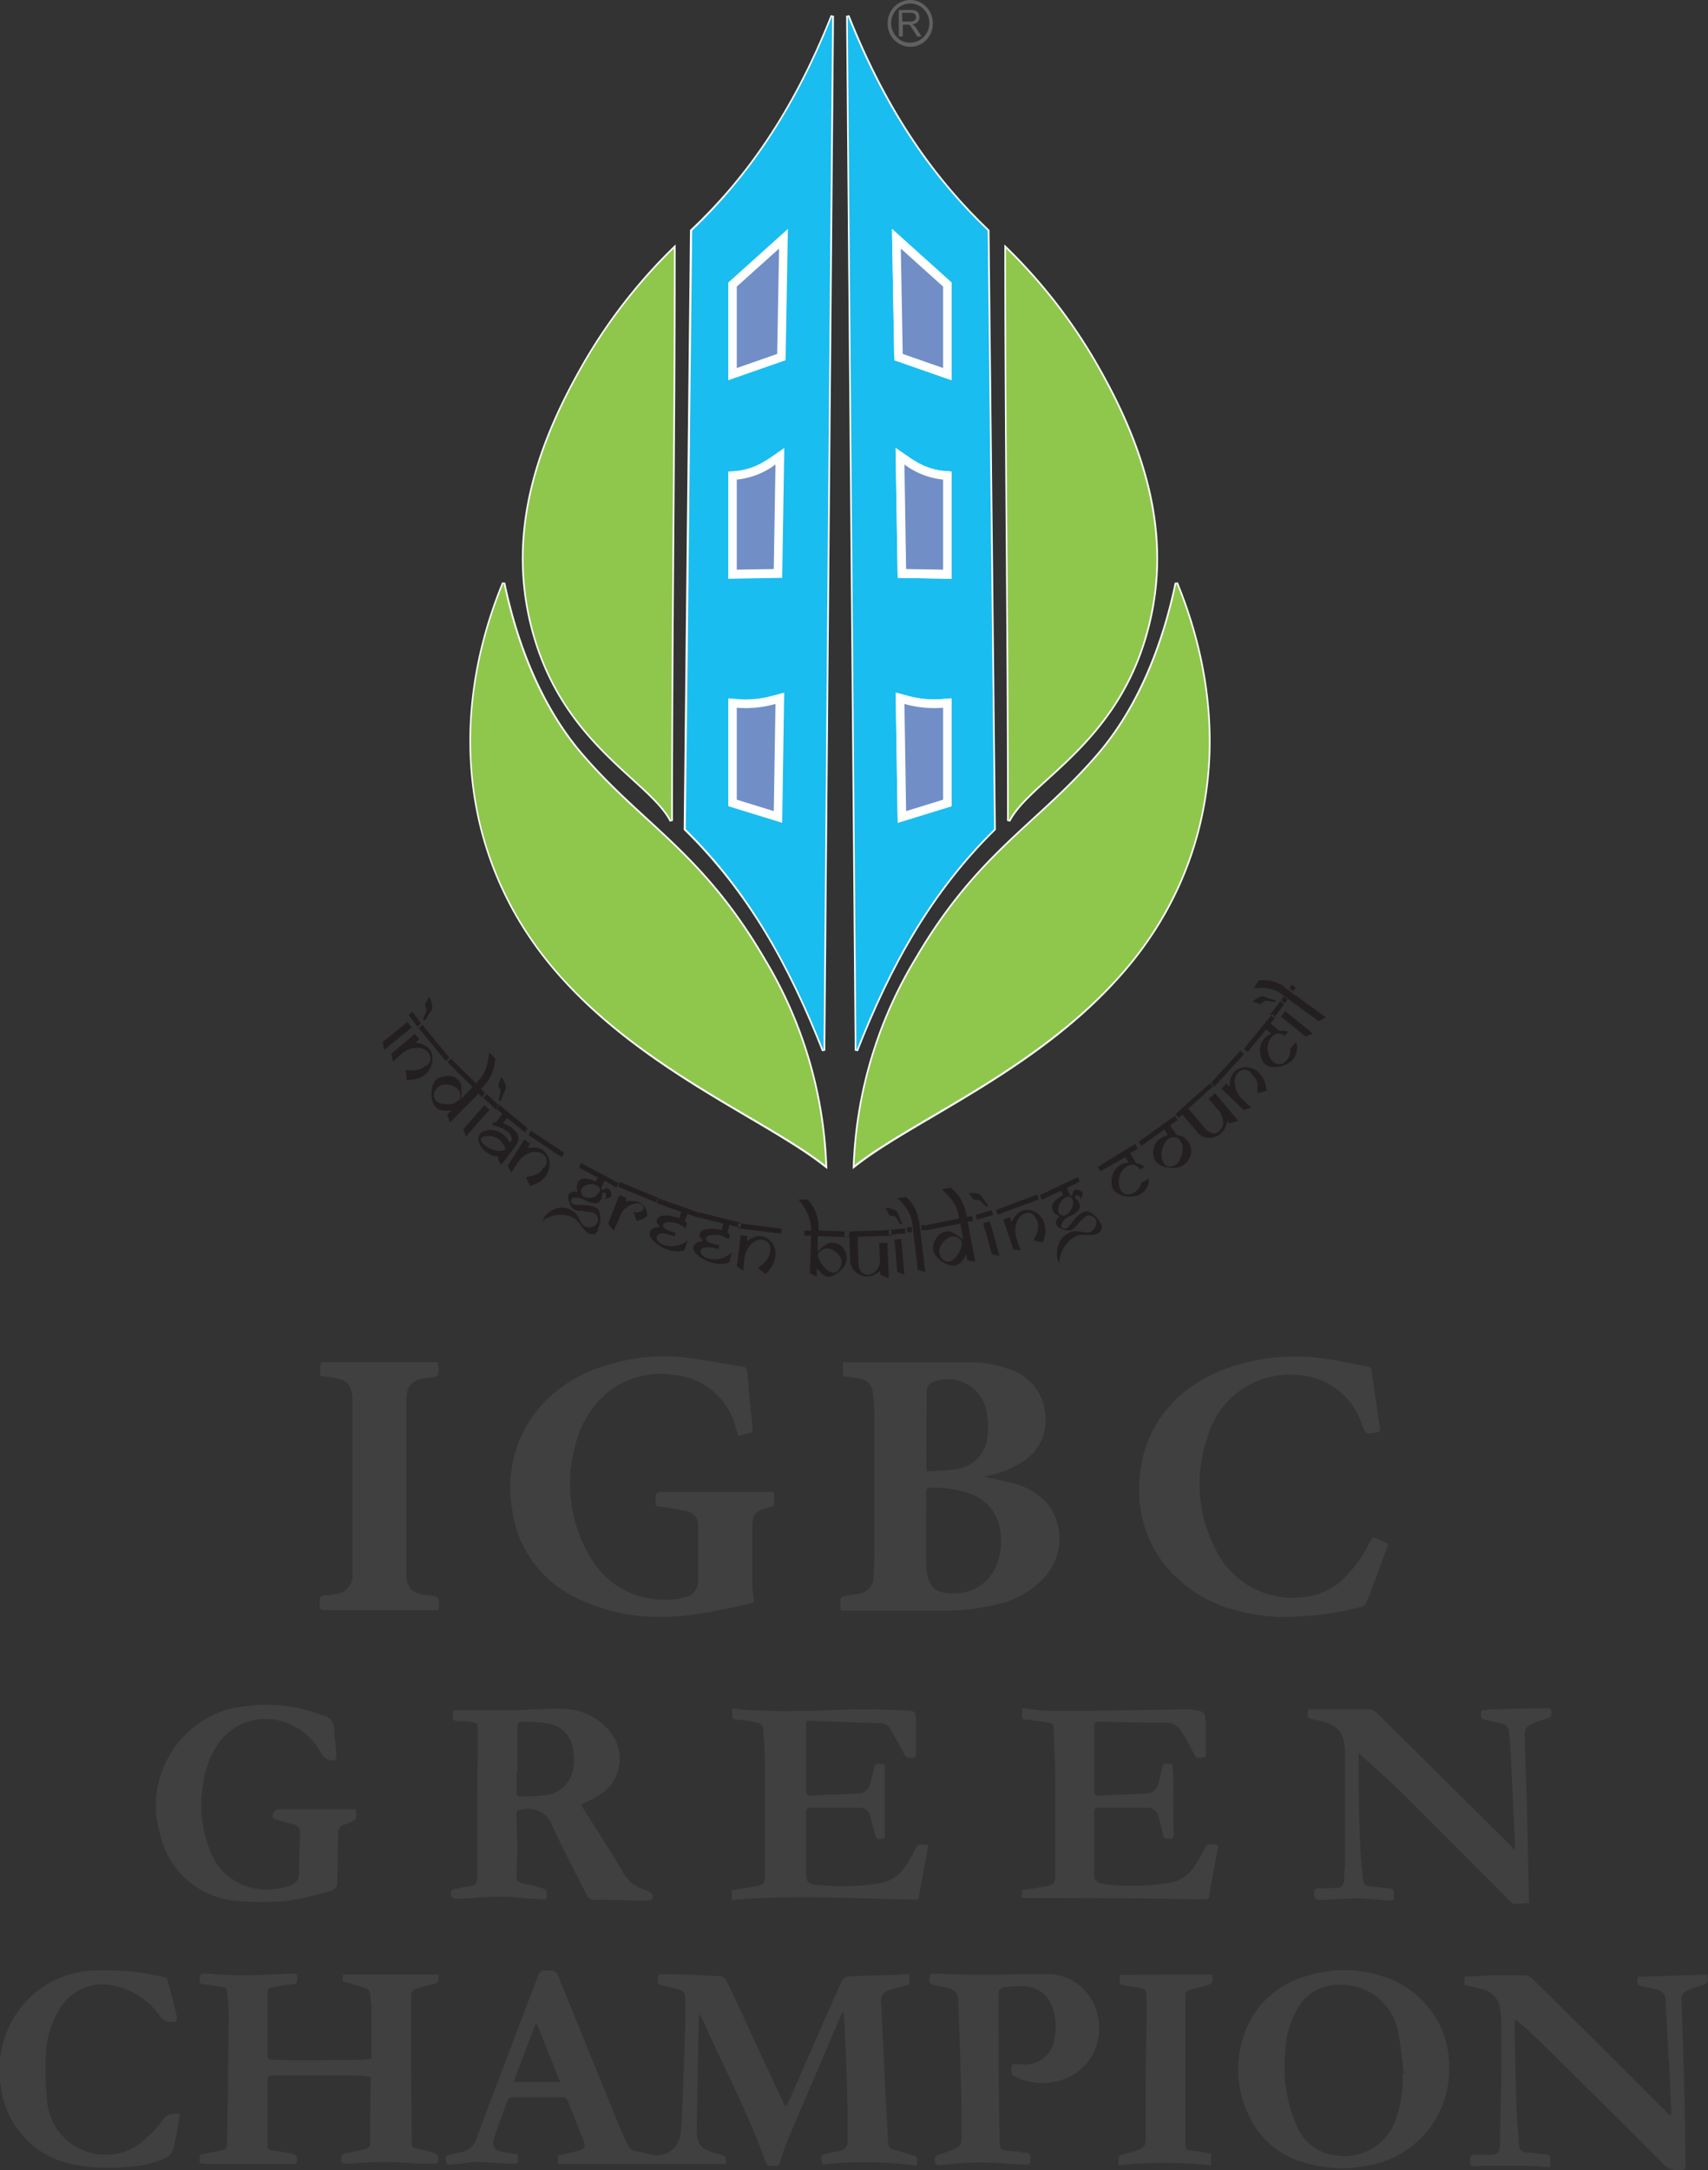<svg xmlns="http://www.w3.org/2000/svg" viewBox="0 0 170.76 216.89"><rect x="0" y="0" width="170.76" height="216.89" fill="#333333" stroke="none"/><defs><style>.cls-1{fill:#404041;}.cls-2{fill:none;stroke:#fff;stroke-miterlimit:2.61;stroke-width:0.33px;}.cls-3{fill:#1abdef;}.cls-3,.cls-4,.cls-5,.cls-6,.cls-7,.cls-9{fill-rule:evenodd;}.cls-4{fill:#fff;}.cls-5{fill:#8fc74c;}.cls-6{fill:#718ec7;}.cls-7{fill:#231f20;}.cls-8,.cls-9{fill:#616162;}</style></defs><g id="Layer_2" data-name="Layer 2"><g id="Layer_1-2" data-name="Layer 1"><path class="cls-1" d="M84.31,136.15h.54c4,0,7.94,0,11.92,0a11.65,11.65,0,0,1,4.21.71,5.09,5.09,0,0,1,3.53,4.65,4.8,4.8,0,0,1-2.18,4.51,9.47,9.47,0,0,1-3.34,1.4l-.61.17c1,.22,1.87.36,2.72.6a7,7,0,0,1,3.6,2.05,5.72,5.72,0,0,1-.11,7.2,9,9,0,0,1-5,2.91,20.41,20.41,0,0,1-5,.61H84.05a9,9,0,0,1,0-1.17c0-.11.21-.25.35-.28.46-.1.92-.13,1.38-.22a1.71,1.71,0,0,0,1.55-1.74c.05-.77.09-1.54.09-2.3,0-4.66,0-9.32,0-14a18,18,0,0,0-.18-2.19,1.44,1.44,0,0,0-1.2-1.25,6.58,6.58,0,0,0-1.33-.21c-.33,0-.44-.16-.43-.46s0-.63,0-1m8.31,16.67h0v3.61c.17,2,.69,2.92,2.94,2.8h.1a4.34,4.34,0,0,0,3.88-2.55,6,6,0,0,0,.54-3.07,4.56,4.56,0,0,0-2.91-4.28,10.83,10.83,0,0,0-4.22-.63c-.31,0-.34.19-.33.43Zm0-5.77c.95-.06,1.85-.06,2.73-.19a3.6,3.6,0,0,0,3.37-3,8.18,8.18,0,0,0,0-2.42A3.94,3.94,0,0,0,93.64,138c-.76.2-1,.45-1,1.23C92.61,141.79,92.62,144.34,92.62,147.05Z"/><path class="cls-1" d="M65.56,150.51a.85.85,0,0,1,0-.15c-.1-1.27-.09-1.27,1.17-1.27h10c.67,0,.68,0,.67.65,0,.91.09.74-.71.95-1.15.29-1.48.7-1.48,1.91,0,2,0,3.91,0,5.86a8,8,0,0,0,.16,1.29c.06.29,0,.44-.3.5-3.26.7-6.5,1.49-9.87,1.32a18.19,18.19,0,0,1-7.6-1.89,11.37,11.37,0,0,1-6.41-8.93,12.36,12.36,0,0,1,2.37-9.63,13.56,13.56,0,0,1,6.74-4.55,18.74,18.74,0,0,1,8.14-.91c1.94.24,3.87.61,5.8.93.33,0,.45.2.48.56q.22,2.79.52,5.57c0,.35,0,.49-.37.53s-.68.15-1.08.23l-.25-.87a7,7,0,0,0-6.07-5.2c-5.31-.76-8.9,2.81-9.93,6.94a14.25,14.25,0,0,0,1.61,11.49,8.34,8.34,0,0,0,6.6,4,7.39,7.39,0,0,0,2.77-.22A1.65,1.65,0,0,0,69.8,158c0-1.87,0-3.74,0-5.61a1.39,1.39,0,0,0-1.19-1.37c-.94-.21-1.89-.34-2.84-.5l-.21,0"/><path class="cls-1" d="M138.81,154.31c-.75,2-1.46,4-2.22,5.89a.74.74,0,0,1-.5.39,31.4,31.4,0,0,1-8.36,1c-3.7-.22-7.14-1.19-9.93-3.77a11.73,11.73,0,0,1-3.89-8.45c-.27-6.84,4.1-11.22,9.5-12.87a20.27,20.27,0,0,1,9-.72c1.41.2,2.81.52,4.22.77a.52.52,0,0,1,.51.53c.25,1.88.54,3.76.82,5.63.05.28,0,.4-.31.45-1.11.19-1.11.2-1.5-.86a7.16,7.16,0,0,0-6.45-4.88,8.52,8.52,0,0,0-9,6.3,14,14,0,0,0,.78,11,8.53,8.53,0,0,0,8.62,4.92,6.81,6.81,0,0,0,4.37-2A13.16,13.16,0,0,0,137,154c.18-.32.33-.41.66-.23s.66.3,1.12.51"/><path class="cls-1" d="M43.78,136.18c.15,1.4.15,1.4-1.15,1.53s-2,.74-2,2.16q0,8.7,0,17.38c0,1.43.54,2,2,2.16l.2,0c1.15.21,1.15.21,1,1.51-.15,0-.31,0-.47,0H32.49c-.41,0-.59-.12-.53-.54a2.67,2.67,0,0,0,0-.4c0-.38.12-.54.51-.55a5.56,5.56,0,0,0,1-.11,1.87,1.87,0,0,0,1.78-2c0-.28,0-.57,0-.85q0-8.24,0-16.48a4.8,4.8,0,0,0-.13-1c-.23-.94-1-1.17-1.81-1.31l-.6-.09c-.23,0-.64-.06-.67-.16a4.33,4.33,0,0,1,0-1.14c0-.06.13-.14.21-.16a1.35,1.35,0,0,1,.35,0H43.26l.52,0"/><path class="cls-1" d="M135.83,175.19c0,.25,0,.41,0,.57,0,2.49,0,5,.12,7.46,0,1.47.17,2.93.28,4.39.06.71.22.85.92.93s1.19.12,1.79.17.35.6.4.93-.29.3-.5.29c-1-.06-1.93-.19-2.89-.2-1.27,0-2.54.07-3.8.15-.63,0-.78-.07-.77-.7,0-.32.12-.45.44-.45l1.84-.06c.49,0,.68-.31.72-.74,0-.58.09-1.16.09-1.75,0-3.64,0-7.28,0-10.92a6.21,6.21,0,0,0-.13-1.29c-.25-1.27-1.24-1.72-2.36-2l-.54-.1c-.75-.14-.77-.17-.62-1.06h1.43c1.52,0,3,0,4.55,0a1.4,1.4,0,0,1,.86.39q5.34,5.27,10.64,10.54l2.7,2.68c.12.12.24.23.46.42,0-.27,0-.44,0-.61-.14-2.88-.26-5.77-.41-8.65,0-.81-.13-1.63-.18-2.44a.87.87,0,0,0-.68-.88c-.48-.12-1-.22-1.45-.33-.72-.17-.73-.19-.64-1,.35,0,.71-.09,1.07-.1l5.41-.12c.23,0,.48-.06.51.3s.06.58-.34.71a12.31,12.31,0,0,0-1.89.73,1,1,0,0,0-.43.76c.06,2.77.18,5.54.25,8.3s.12,5.74.18,8.66a11.15,11.15,0,0,1-1.48.1c-.16,0-.33-.2-.47-.33-3.58-3.58-7.13-7.18-10.73-10.74-1.29-1.28-2.67-2.47-4-3.7a3.68,3.68,0,0,0-.39-.3"/><path class="cls-1" d="M121.82,184.4c-.22,1.17-.44,2.31-.65,3.45-.09.53-.2,1.05-.26,1.58,0,.27-.12.38-.4.38q-2.17,0-4.35-.06l-9.77-.07c-1.39,0-2.79,0-4.23,0v-.79c.73-.11,1.47-.21,2.2-.34,1.09-.19,1.16-.3,1.16-1.4,0-2.85,0-5.71,0-8.56,0-2-.13-3.91-.18-5.86a.51.51,0,0,0-.45-.56c-.73-.11-1.45-.25-2.18-.3-.44,0-.61-.14-.51-.58a5,5,0,0,0,0-.58c.88.1,1.7.25,2.52.27,1.27,0,2.54,0,3.81,0,3.37-.05,6.74-.11,10.11-.14a5.47,5.47,0,0,1,1.39.18.68.68,0,0,1,.44.42,8.64,8.64,0,0,1,.08,1.44c0,.75,0,1.5,0,2.25,0,.23.07.51-.29.52s-.66.13-.86-.29c-.29-.64-.63-1.25-1-1.87-.07-.13-.17-.25-.24-.38a1.71,1.71,0,0,0-1.67-.94c-2.19,0-4.37-.06-6.56-.11-.41,0-.54.13-.54.55q0,3.12,0,6.26c0,.42.11.6.56.58,1.55-.08,3.1-.14,4.65-.2a1.29,1.29,0,0,0,1.24-1.1c.17-.61.3-1.23.45-1.88h.91c0,.32.09.66.09,1,0,2,0,4,.05,6,0,.23,0,.5-.32.49s-.63.12-.73-.37-.29-1.23-.45-1.84a1.12,1.12,0,0,0-1.08-.89c-1.65,0-3.31,0-4.95,0-.35,0-.42.17-.42.47,0,2,0,4.08,0,6.12,0,.64.22.89.86,1a4.45,4.45,0,0,0,.89.13,22.88,22.88,0,0,0,6.07-.27,3.66,3.66,0,0,0,2.16-1.53,12.77,12.77,0,0,0,.87-1.46c.43-.87.41-.88,1.48-.74"/><path class="cls-1" d="M73.15,189.9v-1c.72-.11,1.43-.21,2.12-.34,1.17-.21,1.21-.24,1.21-1.4,0-3.56,0-7.11,0-10.67,0-1.27-.09-2.53-.18-3.79a.69.69,0,0,0-.42-.5,15.28,15.28,0,0,0-2-.32c-.68-.06-.68,0-.67-.71,0-.13,0-.26,0-.43.68.06,1.34.16,2,.18,1.37.05,2.74.09,4.1.07,2.22,0,4.44-.13,6.66-.16,1.53,0,3.07.05,4.6.1.87,0,1,.17,1,1.05v3.16c0,.22.06.5-.29.52s-.65.09-.86-.32c-.42-.84-.9-1.66-1.37-2.49a1.15,1.15,0,0,0-1-.63l-7.4-.25a3.77,3.77,0,0,0-.07.47c0,2.12,0,4.24,0,6.36,0,.49.12.69.64.65,1.53-.09,3.07-.13,4.6-.21a1.25,1.25,0,0,0,1.18-1c.11-.4.21-.8.3-1.21.18-.84.21-.86,1.16-.67v7.33c-.77.23-.88.15-1.06-.66-.12-.5-.26-1-.39-1.49a1.1,1.1,0,0,0-1.09-.88c-1.62,0-3.24,0-4.86,0-.35,0-.48.15-.48.51,0,2,0,4,0,6,0,.83.21,1.11,1,1.19A23.44,23.44,0,0,0,88,188.2a3.79,3.79,0,0,0,2.51-1.67,11.27,11.27,0,0,0,.84-1.42c.41-.84.4-.85,1.46-.71-.33,1.78-.65,3.55-1,5.44-6.17-.05-12.37-.54-18.63.06"/><path class="cls-1" d="M35.56,180.84c.12,1,.09,1-.6,1.3a5.42,5.42,0,0,1-.56.22.8.8,0,0,0-.59.87c0,1.6-.08,3.2-.08,4.81a.86.86,0,0,1-.65.93,33.22,33.22,0,0,1-4.37,1A28.84,28.84,0,0,1,24,190a8.53,8.53,0,0,1-7.94-6.5,10,10,0,0,1,3.1-10.71,9.54,9.54,0,0,1,5.46-2.28,15.25,15.25,0,0,1,7.56.9l.09,0a1.43,1.43,0,0,1,1.16,1.45c0,.8.15,1.6.2,2.39a2.45,2.45,0,0,1-.1.66,1.29,1.29,0,0,1-1.4-.68,6.56,6.56,0,0,0-3.84-3.18,5.76,5.76,0,0,0-6.78,2.71,9.5,9.5,0,0,0-1.27,4,12.09,12.09,0,0,0,.69,6,5.92,5.92,0,0,0,4.71,4,7.35,7.35,0,0,0,3.26-.27,1.32,1.32,0,0,0,1-1.27c0-1.33.07-2.67.09-4a.83.83,0,0,0-.73-.92c-.55-.12-1.08-.31-1.63-.45s-.38-.41-.3-.67a.57.57,0,0,1,.41-.36c2.62,0,5.23,0,7.87,0"/><path class="cls-1" d="M54.61,189.83c-.85-.06-1.68-.06-2.5-.17a22.81,22.81,0,0,0-4.6,0c-.65.05-1.29.1-1.94.1a.59.59,0,0,1-.46-.28c-.08-.29-.06-.61.35-.69s1-.23,1.57-.3.68-.35.68-.85q0-3.75,0-7.51c0-2.28.07-4.57.06-6.86,0-1.28.06-1-1.09-1.25a3.39,3.39,0,0,0-.55,0c-.88,0-.93-.07-.81-1.1l3.2,0c1,0,2,0,2.95,0,1.63-.05,3.27-.19,4.9-.13a6,6,0,0,1,4.38,2,4.24,4.24,0,0,1-.75,6.55,17.81,17.81,0,0,1-1.9,1c.07.13.15.29.24.44,1.3,2.06,2.62,4.1,3.88,6.19a3.52,3.52,0,0,0,2.16,1.86,2.67,2.67,0,0,1,.46.2c.31.14.54.38.39.7,0,.14-.41.21-.63.21-1.66,0-3.33-.08-5-.07a.91.91,0,0,1-1-.57c-1.11-2.27-2.31-4.51-3.37-6.8a2.51,2.51,0,0,0-2.87-1.68c-.71.09-.73,0-.72.78,0,.93.07,1.87.07,2.8s0,2-.09,3a.68.68,0,0,0,.6.81c.54.12,1.07.24,1.6.39.93.24.93.25.77,1.34m-2.88-12.67h-.08c0,.57,0,1.14,0,1.7s.16.6.58.57c.68-.05,1.37,0,2-.11a3.15,3.15,0,0,0,3.1-2.68,5.66,5.66,0,0,0,0-1.74,3,3,0,0,0-2.54-2.78,18.45,18.45,0,0,0-2.48-.16c-.43,0-.58.17-.57.6C51.74,174.1,51.73,175.63,51.73,177.16Z"/><path class="cls-1" d="M78.58,210.52c.19-.4.36-.72.51-1.05q2.37-5.4,4.75-10.79c.51-1.15.52-1.15,1.79-1.2s2.43-.07,3.65-.11c.53,0,1.06-.07,1.63-.11v1.08c-.59.16-1.21.29-1.8.49-1,.32-1.1.59-1,1.59.14,2.79.26,5.57.4,8.35.09,1.8.19,3.6.29,5.4a.63.63,0,0,0,.51.64l1.72.52c.71.21.71.2.63,1.1a40.21,40.21,0,0,0-9.43-.12c-.24-.8-.17-.94.51-1.1.32-.08.65-.14,1-.21.79-.14,1-.41,1-1.21,0-1.82,0-3.64-.07-5.46-.05-2-.15-4-.24-6.05,0-.38-.07-.75-.12-1.25a3,3,0,0,0-.23.37c-1.78,4.17-3.57,8.33-5.34,12.5-.3.72-.53,1.47-.76,2.22-.15.48-.52.3-.82.33a.47.47,0,0,1-.6-.34c-1.78-5-4.27-9.63-6.39-14.44a2.2,2.2,0,0,0-.24-.35c0,.17-.06.26-.07.35q-.11,5.58-.2,11.16c0,1.42.32,1.86,1.66,2.3l.48.14c.82.22.82.22.74,1H55.77v-.85c.64-.15,1.31-.28,2-.46s.81-.44.55-1.1c-.52-1.3-1.05-2.6-1.56-3.9a.51.51,0,0,0-.56-.37c-1.64,0-3.27,0-4.91,0-.28,0-.47.06-.57.35-.43,1.23-.9,2.44-1.31,3.67-.3.88,0,1.27.88,1.46l1.49.25c0,.1,0,.2,0,.29,0,.63,0,.65-.62.62-1.14,0-2.27-.15-3.4-.17a16.25,16.25,0,0,0-1.83.2c-.41,0-.83.06-1.23.09-.27-.79-.19-.93.56-1.09a5.15,5.15,0,0,1,.68-.15,2,2,0,0,0,1.75-1.54q3-8,6.09-16.07a.71.71,0,0,1,.82-.57c1,0,1,0,1.35.9,2,4.92,4,9.83,6,14.75.24.58.52,1.15.79,1.73a1.17,1.17,0,0,0,.92.68c.5.1,1,.24,1.5.36a2.41,2.41,0,0,0,2.84-1.82c.1-.73.16-1.46.19-2.19.12-3,.22-6,.32-9,0-.81,0-1.63,0-2.45s-.18-.93-.89-1.14q-.73-.21-1.5-.36c-.52-.1-.3-.5-.34-.79s.23-.31.45-.3c1.91,0,3.83.1,5.75.19a.87.87,0,0,1,.61.39c.59,1.19,1.15,2.4,1.71,3.61q2,4.37,4.07,8.75a1.81,1.81,0,0,0,.16.21m-27.19-2.38H56c-.79-2-1.54-3.84-2.3-5.72l-.19,0Z"/><path class="cls-1" d="M37.14,205.75c0-1.74,0-3.44,0-5.14,0-.4-.12-.79-.11-1.19a.78.78,0,0,0-.64-.78l-1.67-.51-.49-.15c0-.24.06-.45.09-.65H43.8c.12.77.07.83-.67,1-.48.11-1,.26-1.44.39a.75.75,0,0,0-.6.85c0,1.43,0,2.87,0,4.3,0,3.44.06,6.88.07,10.32,0,.33.12.44.41.51.5.11,1,.23,1.49.37.83.24.82.25.68,1.15-.7,0-1.42.05-2.13,0a35.18,35.18,0,0,0-6.49,0,2.26,2.26,0,0,1-.45,0c-.22,0-.54.12-.55-.3s0-.66.48-.74c.67-.12,1.34-.24,2-.41a.69.69,0,0,0,.41-.46c0-2.18,0-4.36.06-6.55a1.4,1.4,0,0,0-.06-.25c-.4,0-.81-.09-1.22-.09-2.1,0-4.21,0-6.31,0-.73,0-1.47,0-2.2,0-.42,0-.54.17-.53.57q0,3.21,0,6.4a.44.44,0,0,0,.46.52c.61.08,1.22.18,1.82.29s.83.31.58,1.05H27l-5.7,0h-.55c-.88,0-.88,0-.72-.92l2.18-.44c.35-.06.49-.22.49-.6,0-2,.08-4.07.1-6.1,0-2.37.06-4.74.06-7.11,0-.69-.09-1.37-.15-2.05a.45.45,0,0,0-.47-.46c-.63-.07-1.25-.22-1.87-.27s-.38-.37-.4-.65.16-.43.46-.42c1.28.07,2.57.19,3.85.18,1.61,0,3.23-.11,4.84-.17.28,0,.61-.07.6.38s0,.67-.56.69-1.25.19-1.87.28a.57.57,0,0,0-.56.64c0,2,0,4.07,0,6.11,0,.48.29.5.61.51.78,0,1.57.05,2.35.05q3.31,0,6.61-.06a7.55,7.55,0,0,0,.86-.12"/><path class="cls-1" d="M170.66,197.27c.2.86.13.94-.61,1.16a13.06,13.06,0,0,0-1.43.54.85.85,0,0,0-.52.93c.08,1.95.14,3.9.2,5.86.07,2.18.13,4.37.17,6.55,0,1.36,0,2.71.06,4.06,0,.38-.13.46-.49.5a2.15,2.15,0,0,1-1.91-.77c-4.12-4.14-8.28-8.24-12.44-12.35-.68-.66-1.41-1.27-2.17-1.95a1.25,1.25,0,0,0-.08.36c0,2.54.07,5.08.15,7.62,0,1.51.18,3,.28,4.53a.77.77,0,0,0,.82.81c.56,0,1.12.16,1.69.17s.67.17.61.65c0,.18,0,.36,0,.64-.85-.05-1.66-.12-2.47-.14-1.31,0-2.63,0-4,0a10,10,0,0,0-1.09.06c-.41,0-.47-.19-.46-.53s0-.65.46-.63,1,0,1.5,0c.81,0,1-.24,1.05-1.05,0-2.47.09-4.94.11-7.41,0-1.61,0-3.21,0-4.81a11,11,0,0,0-.12-1.4,2.36,2.36,0,0,0-1.88-1.91,16.56,16.56,0,0,0-1.68-.37v-.85c.88,0,1.74-.11,2.6-.13q1.72,0,3.45,0a1,1,0,0,1,.61.24c1.35,1.29,2.7,2.59,4,3.91q4.78,4.75,9.54,9.52c.11.11.24.21.42.37a1.91,1.91,0,0,0,.06-.37l-.21-4.65c0-.29-.05-.57-.06-.85q-.17-2.9-.31-5.79a.93.93,0,0,0-.76-.93c-.45-.11-.91-.21-1.37-.3-.73-.16-.75-.2-.62-1l6.85-.22"/><path class="cls-1" d="M93.05,197.24c1.59,0,3.17.13,4.75.13,2.22,0,4.44-.11,6.66-.09a5.17,5.17,0,0,1,5.34,4.46,5.38,5.38,0,0,1-4.29,6.29,6.18,6.18,0,0,1-3.63-.32c-.81-.33-.87-.47-.69-1.41H102a3,3,0,0,0,3.46-2.79,5.41,5.41,0,0,0-.29-3,3,3,0,0,0-2.72-2,11,11,0,0,0-2,.08c-.45,0-.63.37-.62.81,0,.62,0,1.24,0,1.86q0,6.18.1,12.37c0,1.25,0,1.25,1.24,1.35.49,0,1,.15,1.48.18s.34.43.37.71-.13.48-.48.46c-.73-.05-1.46-.05-2.19-.12a28.45,28.45,0,0,0-6.39.19c-.15,0-.47-.12-.46-.18,0-.29-.24-.68.25-.84s1-.35,1.55-.56c.74-.3.83-.46.82-1.24,0-1.1,0-2.2,0-3.3Q96,205.12,95.81,200a1.28,1.28,0,0,0-1.1-1.35c-.32-.08-.65-.13-1-.19-.8-.14-.93-.36-.68-1.17"/><path class="cls-1" d="M18,211.24c-.12.73-.23,1.43-.36,2.12-.08.43-.21.84-.28,1.27a1.41,1.41,0,0,1-.92,1.08,10.2,10.2,0,0,1-3.43.83,19.61,19.61,0,0,1-5.92-.27,9,9,0,0,1-7-7.7,10.22,10.22,0,0,1,1.68-7.52,9.78,9.78,0,0,1,8.31-4.13,24.3,24.3,0,0,1,6.24.65c.16,0,.39.15.42.28.34,1.23.64,2.47.94,3.71.09.37-.07.49-.45.5A1.27,1.27,0,0,1,16,201.5a7.44,7.44,0,0,0-4.38-3A5,5,0,0,0,5.83,201a9.23,9.23,0,0,0-1.25,4.33,32.75,32.75,0,0,0,.12,4.54,5.86,5.86,0,0,0,4.47,5.3,5.68,5.68,0,0,0,5.41-1.46,10.15,10.15,0,0,0,1.69-1.84c.46-.68,1-.68,1.76-.6"/><path class="cls-1" d="M144.88,206.63a9.72,9.72,0,0,1-8.16,9.8,12.88,12.88,0,0,1-7.32-.65,8.46,8.46,0,0,1-4.47-4.2,10.6,10.6,0,0,1-.39-8.68,9,9,0,0,1,5.73-5.3,12.41,12.41,0,0,1,8.62.14,9.41,9.41,0,0,1,6,8.89m-4.67.61.13,0c-.18-1.35-.27-2.71-.55-4a5.73,5.73,0,0,0-6.19-4.87,4.47,4.47,0,0,0-3.66,2,8.68,8.68,0,0,0-1.43,4.41,14.88,14.88,0,0,0,1.12,7.66,4.79,4.79,0,0,0,4.23,3,5.36,5.36,0,0,0,5.65-3.59A11.41,11.41,0,0,0,140.21,207.24Z"/><path class="cls-1" d="M121.17,197.34c.13.89.13.89-.7,1.12l-1.45.38a.59.59,0,0,0-.51.68c0,.73,0,1.47,0,2.2q0,6.27,0,12.53c0,.43.1.63.56.67.67.07,1.34.21,2,.31v1.17a43.33,43.33,0,0,0-9.25,0c0-.25,0-.44,0-.61s.1-.41.38-.47c.45-.1.9-.23,1.35-.37.8-.25,1-.48,1-1.33,0-1.69,0-3.37,0-5.06,0-2.76.09-5.51.08-8.27,0-1.72,0-1.55-1.56-1.77l-.3-.06c-.9-.11-.92-.13-.78-1.1Z"/><path class="cls-2" d="M84.76,1.58c3.91,9.84,8.68,16.4,14,21.48l.63,59.8C93.07,89.09,89,96.39,85.62,105Z"/><path class="cls-3" d="M84.75,1.58c3.91,9.84,8.69,16.4,14,21.48l.64,59.8C93.07,89.08,89,96.39,85.62,105Z"/><polygon class="cls-4" points="89.18 22.88 95.14 28.24 95.14 38 89.41 36 89.18 22.88"/><polygon class="cls-4" points="90.06 24.84 94.29 28.64 94.29 36.78 90.25 35.37 90.06 24.84"/><polygon class="cls-4" points="89.54 44.77 91.13 45.86 91.35 46 91.57 46.13 91.79 46.26 92.01 46.37 92.22 46.48 92.44 46.58 92.66 46.66 92.87 46.74 93.08 46.81 93.3 46.87 93.51 46.93 93.72 46.97 93.93 47.01 94.14 47.04 95.14 47.13 95.14 57.84 89.75 57.75 89.54 44.77"/><path class="cls-4" d="M90.42,46.42a7.74,7.74,0,0,0,3.87,1.51v9l-3.7-.06Z"/><polygon class="cls-4" points="89.55 69.22 90.87 69.57 91.09 69.63 91.32 69.68 91.54 69.72 91.77 69.76 91.99 69.8 92.21 69.83 92.43 69.85 92.66 69.87 92.88 69.88 93.11 69.89 93.33 69.9 93.55 69.9 93.77 69.89 94 69.88 95.14 69.79 95.14 80.57 89.75 82.23 89.55 69.22"/><path class="cls-4" d="M90.42,70.35a10.86,10.86,0,0,0,3.87.38v9.19l-3.7,1.14Z"/><polygon class="cls-4" points="78.77 22.88 72.81 28.24 72.81 38 78.54 36 78.77 22.88"/><polygon class="cls-4" points="77.89 24.84 73.66 28.64 73.66 36.78 77.7 35.37 77.89 24.84"/><polygon class="cls-4" points="78.41 44.77 76.83 45.86 76.6 46 76.38 46.13 76.17 46.26 75.95 46.37 75.73 46.48 75.51 46.58 75.3 46.66 75.08 46.74 74.87 46.81 74.66 46.87 74.44 46.93 74.23 46.97 74.02 47.01 73.81 47.04 72.81 47.13 72.81 57.84 78.2 57.75 78.41 44.77"/><path class="cls-4" d="M77.53,46.42a7.74,7.74,0,0,1-3.87,1.51v9l3.7-.06Z"/><polygon class="cls-4" points="78.4 69.22 77.08 69.57 76.86 69.63 76.64 69.68 76.41 69.72 76.19 69.76 75.96 69.8 75.74 69.83 75.52 69.85 75.29 69.87 75.07 69.88 74.85 69.89 74.62 69.9 74.4 69.9 74.18 69.89 73.95 69.88 72.81 69.79 72.81 80.57 78.2 82.23 78.4 69.22"/><path class="cls-4" d="M77.53,70.35a10.86,10.86,0,0,1-3.87.38v9.19l3.7,1.14Z"/><path class="cls-2" d="M85.43,116.49a42.94,42.94,0,0,1,6.18-20.65c6.15-10.52,12-13.29,18-20.19,4.2-4.78,6.69-11.14,8-17.38,5.67,13.77,4.08,28.51-6,39.55C103.2,107.12,91.2,111.92,85.43,116.49Z"/><path class="cls-5" d="M85.43,116.48a42.82,42.82,0,0,1,6.18-20.64c6.15-10.52,12-13.29,18-20.19,4.21-4.78,6.7-11.14,8-17.39,5.67,13.78,4.09,28.51-6,39.56-8.47,9.3-20.47,14.09-26.23,18.66"/><path class="cls-2" d="M100.58,24.82c0,19,.27,38.24.27,57.22,2-3.94,10.24-7.44,13.51-18,3.1-10,.1-19.26-5-28A53.38,53.38,0,0,0,100.58,24.82Z"/><path class="cls-5" d="M100.57,24.82c0,19,.27,38.24.27,57.22,2-3.94,10.25-7.44,13.52-18,3.09-10,.09-19.26-5-28a53.38,53.38,0,0,0-8.77-11.2"/><polygon class="cls-4" points="89.18 22.88 95.14 28.24 95.14 38 89.41 36 89.18 22.88"/><polygon class="cls-6" points="90.06 24.84 94.29 28.64 94.29 36.78 90.25 35.37 90.06 24.84"/><polygon class="cls-4" points="89.54 44.77 91.13 45.86 91.35 46 91.57 46.13 91.79 46.26 92.01 46.37 92.22 46.48 92.44 46.58 92.66 46.66 92.87 46.74 93.08 46.81 93.3 46.87 93.51 46.93 93.72 46.97 93.93 47.01 94.14 47.04 95.14 47.13 95.14 57.84 89.75 57.75 89.54 44.77"/><path class="cls-6" d="M90.42,46.42a7.74,7.74,0,0,0,3.87,1.51v9l-3.7-.06Z"/><polygon class="cls-4" points="89.55 69.22 90.87 69.57 91.09 69.63 91.32 69.68 91.54 69.72 91.77 69.76 91.99 69.8 92.21 69.83 92.43 69.85 92.66 69.87 92.88 69.88 93.11 69.89 93.33 69.9 93.55 69.9 93.77 69.89 94 69.88 95.14 69.79 95.14 80.57 89.75 82.23 89.55 69.22"/><path class="cls-6" d="M90.42,70.35a10.86,10.86,0,0,0,3.87.38v9.19l-3.7,1.14Z"/><path class="cls-2" d="M82.53,116.49a42.94,42.94,0,0,0-6.18-20.65c-6.15-10.52-12-13.29-18-20.19-4.2-4.78-6.69-11.14-8-17.38-5.67,13.77-4.08,28.51,6,39.55C64.77,107.12,76.76,111.92,82.53,116.49Z"/><path class="cls-5" d="M82.52,116.48a42.72,42.72,0,0,0-6.18-20.64c-6.15-10.52-12-13.29-18-20.19-4.21-4.78-6.7-11.14-8-17.39-5.67,13.78-4.09,28.51,6,39.56,8.47,9.3,20.47,14.09,26.23,18.66"/><path class="cls-2" d="M67.38,24.82c0,19-.27,38.24-.27,57.22-2-3.94-10.24-7.44-13.51-18-3.1-10-.1-19.26,5-28A53.38,53.38,0,0,1,67.38,24.82Z"/><path class="cls-5" d="M67.38,24.82c0,19-.27,38.24-.27,57.22-2-3.94-10.25-7.44-13.52-18-3.09-10-.09-19.26,5-28a53.38,53.38,0,0,1,8.77-11.2"/><path class="cls-2" d="M83.21,1.58C79.29,11.42,74.52,18,69.15,23.06l-.63,59.8C74.89,89.09,78.94,96.39,82.34,105Z"/><path class="cls-3" d="M83.2,1.58c-3.91,9.84-8.69,16.4-14,21.48l-.64,59.8C74.89,89.08,78.93,96.39,82.34,105Z"/><polygon class="cls-4" points="78.77 22.88 72.81 28.24 72.81 38 78.54 36 78.77 22.88"/><polygon class="cls-6" points="77.89 24.84 73.66 28.64 73.66 36.78 77.7 35.37 77.89 24.84"/><polygon class="cls-4" points="78.41 44.77 76.83 45.86 76.6 46 76.38 46.13 76.17 46.26 75.95 46.37 75.73 46.48 75.51 46.58 75.3 46.66 75.08 46.74 74.87 46.81 74.66 46.87 74.44 46.93 74.23 46.97 74.02 47.01 73.81 47.04 72.81 47.13 72.81 57.84 78.2 57.75 78.41 44.77"/><path class="cls-6" d="M77.53,46.42a7.74,7.74,0,0,1-3.87,1.51v9l3.7-.06Z"/><polygon class="cls-4" points="78.4 69.22 77.08 69.57 76.86 69.63 76.64 69.68 76.41 69.72 76.19 69.76 75.96 69.8 75.74 69.83 75.52 69.85 75.29 69.87 75.07 69.88 74.85 69.89 74.62 69.9 74.4 69.9 74.18 69.89 73.95 69.88 72.81 69.79 72.81 80.57 78.2 82.23 78.4 69.22"/><path class="cls-6" d="M77.53,70.35a10.86,10.86,0,0,1-3.87.38v9.19l3.7,1.14Z"/><path class="cls-7" d="M103.61,121.9c-.23-.62-.63-.83-1.21-.61a1,1,0,0,0-.46.34,1.88,1.88,0,0,0-.33.61,2.32,2.32,0,0,0-.1.77,2.57,2.57,0,0,0,.14.82l.4,1.14-.74-.1-1-3,.66-.24.16.46c0-.06.11-.16.2-.31a2.17,2.17,0,0,1,.35-.44,1.49,1.49,0,0,1,1.16-.43,1.77,1.77,0,0,1,.63.19,1.91,1.91,0,0,1,.55.44,2,2,0,0,1,.37.64,2.31,2.31,0,0,1,.12.92,3,3,0,0,1-.25,1.07l-.91-.2c0-.08.08-.2.16-.37a2.81,2.81,0,0,0,.2-.49,1.82,1.82,0,0,0,.08-.55,2.13,2.13,0,0,0-.13-.7m.21-2-4.12,1.53-.17-.47,4.12-1.54Zm-3.94,5.67-.76-.18-.87-3.1.66-.19Zm-.66-4.09-1.6.46-.13-.48,1.59-.47Zm-.49-.85s0,0-.08,0h-.12c-.29-.32-.48-.51-.55-.58a.38.38,0,0,0-.26-.09h-.27a.33.33,0,0,1-.23-.11l-.11-.17a2.24,2.24,0,0,0-.28-.33l0-.09.15,0a3.06,3.06,0,0,1,.73.07.52.52,0,0,1,.3.16,3.27,3.27,0,0,1,.28.4,3.58,3.58,0,0,0,.41.55.14.14,0,0,0,0,.07A.41.41,0,0,1,98.73,120.61Zm-2.61,3.57a.66.66,0,0,0-.38-.45,1,1,0,0,0-.73-.11,1.23,1.23,0,0,0-.46.26,1.94,1.94,0,0,0-.53.6,1.17,1.17,0,0,0-.13.82,1,1,0,0,0,.36.64.72.72,0,0,0,.58.17,1.26,1.26,0,0,0,.66-.44,3.11,3.11,0,0,0,.5-.81A1.32,1.32,0,0,0,96.12,124.18Zm1.1-2.15-.52.1.75,4-.79-.17-.11-.59a3,3,0,0,1-.49.76,1.11,1.11,0,0,1-.62.35,1.41,1.41,0,0,1-.84-.13,2.57,2.57,0,0,1-.88-.59,1.58,1.58,0,0,1-.48-.83,1.48,1.48,0,0,1,0-.44,2.15,2.15,0,0,1,.22-.57,1.85,1.85,0,0,1,.41-.52,1.33,1.33,0,0,1,.62-.3,1,1,0,0,1,.76.12,9.21,9.21,0,0,1,1,.67L96,122.28l-3.42.68-.09-.5,3.42-.68c-.06-.29-.11-.52-.16-.71a3.05,3.05,0,0,0-.24-.59,3.74,3.74,0,0,0-.46-.69,8.16,8.16,0,0,0-.78-.82s0,0,0-.07a.06.06,0,0,1,0-.07l.76-.15a4.63,4.63,0,0,1,.93,1,5.07,5.07,0,0,1,.7,1.94l.53-.1Zm-5.38,0,.61,5.1-.11,0-.23-.09-.25-.09a.55.55,0,0,0-.15,0l-.57-4.75a3,3,0,0,0-.28-.9,2.72,2.72,0,0,0-.41-.68A5.11,5.11,0,0,0,90,120l-.29-.26.87-.11a3.36,3.36,0,0,1,.66.74,4.12,4.12,0,0,1,.42.84A4.33,4.33,0,0,1,91.84,122Zm-.7,1.1-.46.06-.07-.5.47-.06Zm1.38-.17-.43,0-.06-.5.43,0Zm-2.16,4.47-.71-.33-.27-3.2.68-.07Zm.12-4.15-1.66.15,0-.5,1.65-.15Zm-.32-.92-.09,0H90c-.23-.37-.38-.6-.44-.68a.33.33,0,0,0-.23-.14l-.27,0a.33.33,0,0,1-.2-.15.77.77,0,0,1-.08-.19,1.88,1.88,0,0,0-.21-.38v-.09h.16a2.69,2.69,0,0,1,.7.21.56.56,0,0,1,.27.21,3.56,3.56,0,0,1,.2.46,5,5,0,0,0,.29.61.2.2,0,0,1,0,.07A.75.75,0,0,1,90.16,122.33Zm-1.06,1.15-3.41.12.09,2.67a1.64,1.64,0,0,0,.12.55,1.09,1.09,0,0,0,.31.41.67.67,0,0,0,.46.14,1.15,1.15,0,0,0,.63-.19,1.32,1.32,0,0,0,.41-.44,2.2,2.2,0,0,0,.2-.49,2.33,2.33,0,0,0,0-.38l-.06-1.66.83,0,.12,3.55-.37-.17c-.2-.08-.36-.14-.48-.2V127c-.13.11-.27.21-.4.3a2.17,2.17,0,0,1-.41.19,1.75,1.75,0,0,1-.49.07,1.64,1.64,0,0,1-.8-.18,1.85,1.85,0,0,1-.64-.57A1.58,1.58,0,0,1,85,126l-.08-2.4-.49,0,0-.51,4.68-.17Zm-5,2.66a1,1,0,0,0-.1-.4,2,2,0,0,0-.3-.45,1.75,1.75,0,0,0-.47-.37,1.3,1.3,0,0,0-.61-.17.7.7,0,0,0-.4.11,1.33,1.33,0,0,0-.35.26.46.46,0,0,0-.14.23,1.64,1.64,0,0,0,.22.72,3,3,0,0,0,.6.76,1.19,1.19,0,0,0,.74.34.55.55,0,0,0,.39-.14,1.18,1.18,0,0,0,.29-.4A1.23,1.23,0,0,0,84.14,126.14Zm.7-2.51-3.1-.11,0,1.55.3-.31a3.48,3.48,0,0,1,.53-.4,1.09,1.09,0,0,1,.65-.19,1.34,1.34,0,0,1,.6.16,1.7,1.7,0,0,1,.46.38,1.6,1.6,0,0,1,.28.51,1.2,1.2,0,0,1,.09.51,1.48,1.48,0,0,1-.2.7,2.22,2.22,0,0,1-.5.6,2.33,2.33,0,0,1-.61.41,1.14,1.14,0,0,1-.54.14.76.76,0,0,1-.5-.19,7.69,7.69,0,0,1-.65-.65l0,.85-.7-.34.13-3.76-.67,0,0-.51.67,0a3.46,3.46,0,0,0-.13-1.06,4.21,4.21,0,0,0-.35-.91,5.79,5.79,0,0,0-.43-.71,3.4,3.4,0,0,0-.35-.43l.9,0a3.39,3.39,0,0,1,.31.33,3,3,0,0,1,.36.58,4.56,4.56,0,0,1,.33.93,4.91,4.91,0,0,1,.1,1.25l3.1.11ZM77,125c.08-.67-.19-1-.8-1.11a1,1,0,0,0-.57.09,1.65,1.65,0,0,0-.55.38,2.34,2.34,0,0,0-.44.64,2.45,2.45,0,0,0-.23.8L74.3,127l-.63-.44.38-3.11.69.08-.06.5.31-.19a2,2,0,0,1,.51-.23,1.33,1.33,0,0,1,.63-.06,1.51,1.51,0,0,1,.6.22,1.9,1.9,0,0,1,.48.46,2,2,0,0,1,.29.64,2.08,2.08,0,0,1,0,.75,2.24,2.24,0,0,1-.29.87,3.13,3.13,0,0,1-.7.84l-.72-.6a2.4,2.4,0,0,1,.3-.26,3.4,3.4,0,0,0,.4-.34,1.61,1.61,0,0,0,.31-.46A1.82,1.82,0,0,0,77,125Zm1.09-1.71-4.35-.55.06-.5,4.35.55ZM74,122.68l-1.08-.27-.19.79a1.11,1.11,0,0,1,.16.11l.08.07-.12.48a3.07,3.07,0,0,0-.94-.42,2.51,2.51,0,0,0-.79,0c-.3,0-.48.15-.53.35s.22.4.82.55l.26.06.24.05-.09.37-.67-.14a2.08,2.08,0,0,0-.7,0,.44.44,0,0,0-.4.33.5.5,0,0,0,.18.46,1.4,1.4,0,0,0,.58.3,2.22,2.22,0,0,0,1.28,0,2.9,2.9,0,0,0,1.08-.61l-.25,1a2.5,2.5,0,0,1-.9.15,4,4,0,0,1-.82-.12,4.78,4.78,0,0,1-.87-.35,2.93,2.93,0,0,1-.77-.58.68.68,0,0,1-.22-.63.61.61,0,0,1,.35-.44,3.36,3.36,0,0,1,.61-.19l-.23-.22a.8.8,0,0,1-.13-.19.48.48,0,0,1,0-.24.57.57,0,0,1,.32-.39,1.4,1.4,0,0,1,.6-.14,3.91,3.91,0,0,1,.68,0c.22,0,.43.08.62.13l.16-.66-2.53-.64.11-.5,4.23,1.08Zm-4.27-1-1-.37-.26.77.15.12.07.08-.15.47a2.79,2.79,0,0,0-.91-.5,2.28,2.28,0,0,0-.78-.12c-.3,0-.48.1-.56.3s.19.42.77.62l.25.08.24.07-.12.36-.65-.2a2.19,2.19,0,0,0-.7-.08.42.42,0,0,0-.42.3.46.46,0,0,0,.14.47,1.37,1.37,0,0,0,.54.35,2.37,2.37,0,0,0,1.28.1,3,3,0,0,0,1.13-.52l-.33,1a2.43,2.43,0,0,1-.91.07,3.4,3.4,0,0,1-.81-.19,3.67,3.67,0,0,1-.83-.43,2.84,2.84,0,0,1-.72-.64.68.68,0,0,1-.17-.65.57.57,0,0,1,.38-.4,2.91,2.91,0,0,1,.63-.14l-.21-.24a.56.56,0,0,1-.11-.2.4.4,0,0,1,0-.24.57.57,0,0,1,.35-.36,1.48,1.48,0,0,1,.61-.09,3.87,3.87,0,0,1,.67.1c.22,0,.42.11.61.17l.21-.63-2.47-.87.17-.48,4.11,1.45Zm-5-.25a.79.79,0,0,1-.48.4,2.2,2.2,0,0,1-.61.17l-.31-.89a1,1,0,0,0,.63,0,.58.58,0,0,0,.38-.31.35.35,0,0,0-.05-.24.53.53,0,0,0-.28-.25,1,1,0,0,0-.65,0,2.12,2.12,0,0,0-.76.39,1.55,1.55,0,0,0-.51.64L61.36,123l-.57-.69,1.13-2.87.73.3-.12.3.28,0a2.29,2.29,0,0,1,.53,0,1.69,1.69,0,0,1,.55.12,1.45,1.45,0,0,1,.76.82A.7.7,0,0,1,64.65,121.45Zm.86-1.26-3.82-1.58.19-.47,3.82,1.58Zm-5.68-1a.48.48,0,0,0-.25-.7,1.16,1.16,0,0,0-.59-.12,1.42,1.42,0,0,0-.58.15.79.79,0,0,0-.37.35.58.58,0,0,0,0,.38.55.55,0,0,0,.29.38,1.3,1.3,0,0,0,.47.09,1.49,1.49,0,0,0,.62-.12A.92.92,0,0,0,59.83,119.16Zm-.08,3.72c-.13.27-.29.43-.46.46a.91.91,0,0,1-.54-.1,1.35,1.35,0,0,1-.34-.27,4.14,4.14,0,0,1-.36-.46,4.09,4.09,0,0,0-.42-.51,1.5,1.5,0,0,0-.45-.33,2.36,2.36,0,0,0-.93-.26,2.94,2.94,0,0,0-1.1.1,2.69,2.69,0,0,0-1,.5.64.64,0,0,1,.08-.19,1.88,1.88,0,0,1,.63-.71,2.32,2.32,0,0,1,1-.41,1.77,1.77,0,0,1,1.12.2,1.5,1.5,0,0,1,.58.45A5.69,5.69,0,0,1,58,122a1.29,1.29,0,0,0,.43.54.89.89,0,0,0,.48.11,1,1,0,0,0,.48-.12.67.67,0,0,0,.3-.27,1,1,0,0,0,.09-.39.71.71,0,0,0-.1-.37.64.64,0,0,0-.28-.26,1.11,1.11,0,0,0-.4-.12c-.16,0-.36,0-.6-.07s-.45,0-.6-.06a1.05,1.05,0,0,1-.39-.12.82.82,0,0,1-.33-.37,1.82,1.82,0,0,1-.24-.62.77.77,0,0,1,0-.51.55.55,0,0,1,.36-.24.77.77,0,0,1,.52,0l0,0c0-.14,0-.26-.05-.35a.82.82,0,0,1,0-.27,1.21,1.21,0,0,1,.08-.28.75.75,0,0,1,.73-.45,2.55,2.55,0,0,1,1.07.31h0l0,0,.21-.41-1.88-1,.22-.45,3.74,2-.23.45L60.45,118l-.31.62a1.3,1.3,0,0,0,0,.13.14.14,0,0,0,0,.14.25.25,0,0,0,.21,0l.23-.1a.33.33,0,0,1,.23,0,.44.44,0,0,1,.19.19,1,1,0,0,1,.11.31.66.66,0,0,1,0,.31l-.61.25a1.24,1.24,0,0,0,.09-.38.3.3,0,0,0-.12-.28h-.14c-.06,0-.11,0-.12.06s0,0,0,.1a1.27,1.27,0,0,1,0,.2,1,1,0,0,1-.08.24.71.71,0,0,1-.65.47,2.41,2.41,0,0,1-1-.32,2,2,0,0,0-.7-.23.91.91,0,0,0-.46,0,.47.47,0,0,0-.21.16.3.3,0,0,0,0,.29.58.58,0,0,0,.16.16.79.79,0,0,0,.35.1l.59,0a5,5,0,0,1,.72.06,2.28,2.28,0,0,1,.58.17.85.85,0,0,1,.47.68,2.32,2.32,0,0,1,0,.91A3.47,3.47,0,0,1,59.75,122.88Zm-5.4-6.25a.86.86,0,0,0-.24-1.35,1.05,1.05,0,0,0-.55-.17,1.53,1.53,0,0,0-.66.09,2.17,2.17,0,0,0-.67.38,2.31,2.31,0,0,0-.55.61l-.64,1-.37-.68,1.66-2.63.59.39-.26.42.36,0a2.08,2.08,0,0,1,.55,0,1.43,1.43,0,0,1,.59.23,1.52,1.52,0,0,1,.45.46,1.91,1.91,0,0,1,.22,1.34,2.1,2.1,0,0,1-.28.7,2.46,2.46,0,0,1-.64.65,3.16,3.16,0,0,1-1,.44l-.4-.87a2.3,2.3,0,0,1,.39-.09,3.31,3.31,0,0,0,.5-.13,2.38,2.38,0,0,0,.48-.27A2,2,0,0,0,54.35,116.63Zm1.72-1-3.68-2.45.27-.42,3.67,2.44Zm-5.65-.71c.08-.1,0-.27-.14-.52a2.63,2.63,0,0,0-.39-.48,1.86,1.86,0,0,0-.75-.36,1.74,1.74,0,0,0-.72,0,.68.68,0,0,0-.41.19.35.35,0,0,0,.05.35,1.75,1.75,0,0,0,.29.32,2.81,2.81,0,0,0,.68.4,3.06,3.06,0,0,0,.66.17,2.07,2.07,0,0,0,.5,0C50.32,114.93,50.4,114.91,50.42,114.88Zm2.33-1.49-2.14-1.71-.4.52s0,0,0,0,0,0,0,0l.17.06.37.19a2.62,2.62,0,0,1,.37.24,2,2,0,0,1,.53.6.86.86,0,0,1,.08.56,1.26,1.26,0,0,1-.22.54c-.11.17-.27.41-.49.69l-1,1.3c-.08-.14-.15-.27-.21-.4a2.65,2.65,0,0,1-.11-.26c.05-.07.07-.12.06-.16l-.34-.06a2.06,2.06,0,0,1-.45-.14,2.71,2.71,0,0,1-.54-.35,2,2,0,0,1-.47-.54,1.48,1.48,0,0,1-.2-.65.9.9,0,0,1,.17-.58.93.93,0,0,1,.58-.31,1.89,1.89,0,0,1,.88,0,2.19,2.19,0,0,1,.89.44,2.1,2.1,0,0,1,.38.41,1.55,1.55,0,0,1,.19.4l.23-.3a1.1,1.1,0,0,0-.07-.44,1.22,1.22,0,0,0-.34-.37,3.76,3.76,0,0,0-.57-.37,3.26,3.26,0,0,0-.53-.2l-.48-.15.18-.24h.24l.64-.85-.65-.53.3-.4L53.05,113Zm-6.26.16-.25-.75,2.1-2.4.51.47Zm3-2.74-1.23-1.14.33-.37,1.23,1.13Zm.44-.87a.15.15,0,0,1-.08,0,.32.32,0,0,1-.08-.09c.11-.43.18-.69.19-.79a.43.43,0,0,0-.06-.28c0-.08-.1-.15-.14-.23a.3.3,0,0,1,0-.25s0-.09.08-.19a1.24,1.24,0,0,0,.13-.41l.06-.07.12.1a4.34,4.34,0,0,1,.33.67.76.76,0,0,1,0,.35,3.23,3.23,0,0,1-.19.46,3.91,3.91,0,0,0-.24.64l0,.06Zm-4.14,0a.73.73,0,0,0,.14-.58,1.08,1.08,0,0,0-.34-.68,1.36,1.36,0,0,0-.46-.23,1.89,1.89,0,0,0-.79-.1,1.09,1.09,0,0,0-.74.36,1,1,0,0,0-.3.67.74.74,0,0,0,.2.58,1.14,1.14,0,0,0,.73.3,3,3,0,0,0,.94,0A1.33,1.33,0,0,0,45.83,109.94Zm2.35-.31-.39-.38L45,112.17l-.31-.76.41-.43a3.53,3.53,0,0,1-.9,0,1.19,1.19,0,0,1-.63-.32,1.58,1.58,0,0,1-.38-.78,2.8,2.8,0,0,1,0-1.08,1.63,1.63,0,0,1,.39-.88,1.24,1.24,0,0,1,.37-.22,2,2,0,0,1,.58-.14,1.64,1.64,0,0,1,.66,0,1.29,1.29,0,0,1,.59.35,1.15,1.15,0,0,1,.35.7c0,.27,0,.67,0,1.2l1.11-1.18-2.5-2.48.34-.36,2.51,2.48c.19-.21.35-.39.47-.54a3,3,0,0,0,.34-.54,4.29,4.29,0,0,0,.29-.78,9,9,0,0,0,.2-1.13s0,0,0-.06,0,0,.06,0l.56.55a4.67,4.67,0,0,1-.27,1.35,5,5,0,0,1-1.15,1.71l.38.38Zm-5.6-3.16a.87.87,0,0,0,.15-1.37,1.11,1.11,0,0,0-.47-.33,1.58,1.58,0,0,0-.66-.1,2.09,2.09,0,0,0-.75.15,2.32,2.32,0,0,0-.7.43l-.91.78-.16-.76,2.35-2,.45.55-.37.32.35.08a2.28,2.28,0,0,1,.53.19,1.41,1.41,0,0,1,.49.39,1.38,1.38,0,0,1,.29.58,1.68,1.68,0,0,1,0,.67,2.14,2.14,0,0,1-.21.68,2,2,0,0,1-.47.58,2.19,2.19,0,0,1-.8.43,3,3,0,0,1-1.06.12l-.13-.94a2.21,2.21,0,0,1,.39,0,3.13,3.13,0,0,0,.52,0,1.9,1.9,0,0,0,.53-.12A1.88,1.88,0,0,0,42.58,106.47Zm1.93-.49-2.81-3.44.37-.32,2.82,3.44Zm-6.16-1.11-.13-.79,2.48-2,.42.56Zm3.45-2.17-1-1.33.39-.31,1,1.33Zm.58-.77a.15.15,0,0,1-.07-.06l-.06-.11c.19-.4.29-.65.33-.74a.48.48,0,0,0,0-.29,2.6,2.6,0,0,1-.1-.25.34.34,0,0,1,0-.26.85.85,0,0,1,.11-.16,1.77,1.77,0,0,0,.19-.39l.08-.06.1.13a3.37,3.37,0,0,1,.2.72.75.75,0,0,1,0,.35,4.33,4.33,0,0,1-.27.41,3.68,3.68,0,0,0-.34.59l-.05,0Z"/><path class="cls-7" d="M128.42,98.67l4.12,3-.11.06-.21.12-.24.13-.13.08L128,99.26a3.17,3.17,0,0,0-.84-.39,3.08,3.08,0,0,0-.77-.14,4.66,4.66,0,0,0-.65,0l-.38,0,.49-.73a2.93,2.93,0,0,1,1,0,3.51,3.51,0,0,1,1.56.61m.34,1.27-.27.39-.4-.29.26-.39Zm.8-1.17-.25.36-.41-.28.25-.37Zm1.71,4.58-.72.31-2.48-2,.43-.55Zm-2.88-2.92-1,1.35-.39-.32,1-1.34Zm-.88-.38s0,0,0,.08a.22.22,0,0,1-.09.08c-.42-.08-.68-.12-.78-.13a.34.34,0,0,0-.26.08l-.22.16a.28.28,0,0,1-.24.05l-.19-.06a1.71,1.71,0,0,0-.41-.11l-.08,0,.1-.13a3,3,0,0,1,.63-.38.58.58,0,0,1,.34-.06l.46.16a3.1,3.1,0,0,0,.64.2l.06,0Zm.07,1.62-.55.66.87.75a4.31,4.31,0,0,1,.49,0,1.56,1.56,0,0,1,.41.1l-.35.43a.85.85,0,0,0-.71-.26,1,1,0,0,0-.62.38,1.69,1.69,0,0,0-.36.86,2.05,2.05,0,0,0,.11.92,1.58,1.58,0,0,0,.44.68.89.89,0,0,0,.39.19.71.71,0,0,0,.47,0,1.38,1.38,0,0,0,.48-.39,1.46,1.46,0,0,0,.34-.67,1.25,1.25,0,0,0,0-.43l.56-.68a.88.88,0,0,1,.14.48,2.1,2.1,0,0,1-.09.64,1.66,1.66,0,0,1-.27.55,2.07,2.07,0,0,1-.89.62,2.56,2.56,0,0,1-1.11.2,1.45,1.45,0,0,1-.89-.32,1.43,1.43,0,0,1-.34-.59,2.24,2.24,0,0,1-.12-.94,1.56,1.56,0,0,1,.37-.91,1.94,1.94,0,0,1,.43-.4,1.36,1.36,0,0,1,.34-.16l-.52-.44-1.85,2.26-.37-.33,2.82-3.44Zm-2.49,5.64a.84.84,0,0,0-1.35,0,1.2,1.2,0,0,0-.26.53,1.71,1.71,0,0,0,0,.68,2.37,2.37,0,0,0,.24.74,2.3,2.3,0,0,0,.5.66l.86.83-.71.26-2.24-2.14.48-.53.35.34c0-.07,0-.2,0-.37a2.33,2.33,0,0,1,.11-.55,1.74,1.74,0,0,1,.32-.56,1.47,1.47,0,0,1,.53-.36,1.59,1.59,0,0,1,.64-.13,1.79,1.79,0,0,1,.68.13,1.81,1.81,0,0,1,.62.41,2.44,2.44,0,0,1,.52.75,3.12,3.12,0,0,1,.25,1.08l-.9.24a3.45,3.45,0,0,1,0-.4,2.93,2.93,0,0,0,0-.53,1.75,1.75,0,0,0-.18-.53A2,2,0,0,0,125.09,107.31Zm-.71-1.9-3,3.29-.36-.35,3-3.29Zm-3,3.14-2.58,2.3,1.71,2a1.62,1.62,0,0,0,.44.35,1,1,0,0,0,.49.12.7.7,0,0,0,.44-.19,1.2,1.2,0,0,0,.38-.56,1.38,1.38,0,0,0,0-.6,1.9,1.9,0,0,0-.15-.51,1.37,1.37,0,0,0-.19-.33l-1.07-1.25.63-.56L123.8,112l-.4.12-.49.15-.21-.25c0,.17-.09.33-.13.48a1.74,1.74,0,0,1-.2.41,1.87,1.87,0,0,1-.33.38,1.67,1.67,0,0,1-.74.37,1.53,1.53,0,0,1-.85,0,1.44,1.44,0,0,1-.7-.46l-1.54-1.81-.37.33-.32-.38,3.53-3.15ZM118,114a.77.77,0,0,0-.42-.33.83.83,0,0,0-.44,0,.84.84,0,0,0-.3.13,1.47,1.47,0,0,0-.35.38,2.61,2.61,0,0,0-.28.63,2,2,0,0,0-.08.77,1.73,1.73,0,0,0,.29.77.62.62,0,0,0,.3.22,1,1,0,0,0,.42,0,.84.84,0,0,0,.39-.15,1.23,1.23,0,0,0,.35-.41,2.71,2.71,0,0,0,.28-.65,1.92,1.92,0,0,0,.07-.72A1.23,1.23,0,0,0,118,114Zm-.26-2.06-.75.53.64.94s.07,0,.18.06a1.36,1.36,0,0,1,.29.06.94.94,0,0,1,.33.17,1.7,1.7,0,0,1,.38.41,1.59,1.59,0,0,1,.27.8,1.54,1.54,0,0,1-.16.84,1.72,1.72,0,0,1-.58.68,1.56,1.56,0,0,1-.64.26,2.53,2.53,0,0,1-.83,0,2.21,2.21,0,0,1-.8-.21,1.34,1.34,0,0,1-.57-.48,1.42,1.42,0,0,1-.2-.64,1.79,1.79,0,0,1,.12-.84,1.49,1.49,0,0,1,.58-.73,3.7,3.7,0,0,1,.77-.37s0,0,0,0l-.36-.54-2.29,1.64-.28-.41,3.62-2.6Zm-4,2.86-.74.45.59,1a3.93,3.93,0,0,1,.48.13,1.79,1.79,0,0,1,.35.23l-.46.29a.89.89,0,0,0-.59-.48.93.93,0,0,0-.71.15,1.59,1.59,0,0,0-.62.69,2,2,0,0,0-.19.9,1.71,1.71,0,0,0,.2.79,1.05,1.05,0,0,0,.31.32.77.77,0,0,0,.46.1,1.29,1.29,0,0,0,.58-.21,1.42,1.42,0,0,0,.54-.52,1.05,1.05,0,0,0,.14-.4l.75-.46a.88.88,0,0,1,0,.5,1.71,1.71,0,0,1-.29.59,1.31,1.31,0,0,1-.43.42,2.15,2.15,0,0,1-1,.3,2.73,2.73,0,0,1-1.11-.19,1.51,1.51,0,0,1-.74-.6,1.55,1.55,0,0,1-.13-.67,2.21,2.21,0,0,1,.19-.93,1.53,1.53,0,0,1,.64-.74,1.81,1.81,0,0,1,.53-.23,2.21,2.21,0,0,1,.37,0l-.35-.59L110,117.06l-.26-.43,3.76-2.32Zm-6.51,5.12a.44.44,0,0,0-.69-.23,1.19,1.19,0,0,0-.47.4,1.58,1.58,0,0,0-.24.57.78.78,0,0,0,0,.51.64.64,0,0,0,.28.25.47.47,0,0,0,.46,0,1.16,1.16,0,0,0,.37-.33,1.71,1.71,0,0,0,.29-.57A.91.91,0,0,0,107.23,119.87Zm2.81,2.35a.75.75,0,0,1,.07.65.92.92,0,0,1-.42.38.89.89,0,0,1-.38.11h-.58a4.69,4.69,0,0,0-.68,0,1.7,1.7,0,0,0-.53.16,2.48,2.48,0,0,0-.77.6,3.15,3.15,0,0,0-.6.94,2.88,2.88,0,0,0-.23,1.12.88.88,0,0,1-.1-.18,1.71,1.71,0,0,1-.15-.68,2.52,2.52,0,0,1,.09-.81,2.36,2.36,0,0,1,.38-.78,1.89,1.89,0,0,1,.7-.55,1.41,1.41,0,0,1,.69-.19q.28,0,.78.09a1.36,1.36,0,0,0,.69,0,1.09,1.09,0,0,0,.58-.79.59.59,0,0,0,0-.4,1,1,0,0,0-.24-.31.74.74,0,0,0-.34-.15.67.67,0,0,0-.39.06,1.92,1.92,0,0,0-.47.39l-.56.6a2.07,2.07,0,0,1-.47.4,1,1,0,0,1-.5,0,2,2,0,0,1-.62-.19.75.75,0,0,1-.38-.33.54.54,0,0,1,0-.44.88.88,0,0,1,.33-.4v0l-.31-.18c-.07,0-.14-.09-.21-.15a.82.82,0,0,1-.15-.25.79.79,0,0,1,.09-.86,2.58,2.58,0,0,1,.9-.67.05.05,0,0,0,0,0,.09.09,0,0,0,0-.05l-.18-.41-1.92.91-.21-.46,3.8-1.81.21.46-1.3.62.29.63a.4.4,0,0,0,.07.12.14.14,0,0,0,.12.06s.07-.08.09-.18,0-.19.07-.25a.47.47,0,0,1,.17-.18.53.53,0,0,1,.26,0,.91.91,0,0,1,.31.09.63.63,0,0,1,.23.19l-.17.64a.9.9,0,0,0-.24-.29.25.25,0,0,0-.29-.08.48.48,0,0,0-.09.1c0,.06,0,.1,0,.14l.07.06.15.14a.69.69,0,0,1,.13.21.73.73,0,0,1,0,.82,2.37,2.37,0,0,1-.85.59,1.72,1.72,0,0,0-.75.6c-.12.22-.16.38-.11.49a.29.29,0,0,0,.24.15.57.57,0,0,0,.22,0,.86.86,0,0,0,.29-.22,5.63,5.63,0,0,0,.38-.47,7,7,0,0,1,.48-.54,2.11,2.11,0,0,1,.5-.36.83.83,0,0,1,.82,0,2.24,2.24,0,0,1,.66.6A3.48,3.48,0,0,1,110,122.22Z"/><path class="cls-8" d="M91,.35h0a1.86,1.86,0,0,0-1.34.57,2,2,0,0,0-.57,1.39h0a2,2,0,0,0,.41,1.21,2.16,2.16,0,0,0,.25.27A3.15,3.15,0,0,0,90,4a1.84,1.84,0,0,0,1,.26h0a1.88,1.88,0,0,0,1.35-.57,2,2,0,0,0,.56-1.39h0A1.94,1.94,0,0,0,92.35.93,1.85,1.85,0,0,0,91,.35M91,0h0a2.2,2.2,0,0,1,1.6.68,2.31,2.31,0,0,1,.66,1.63h0A2.34,2.34,0,0,1,92.6,4a2.22,2.22,0,0,1-1.6.68,2.25,2.25,0,0,1-1.14-.32,2.88,2.88,0,0,1-.35-.26,2.87,2.87,0,0,1-.29-.31,2.37,2.37,0,0,1-.48-1.43h0A2.36,2.36,0,0,1,89.4.68,2.24,2.24,0,0,1,91,0Z"/><path class="cls-9" d="M90.21,2.16h.73a1.18,1.18,0,0,0,.37-.05.46.46,0,0,0,.2-.16.42.42,0,0,0,.07-.24.41.41,0,0,0-.14-.31A.57.57,0,0,0,91,1.28h-.82Zm-.35,1.48V1H91a1.47,1.47,0,0,1,.53.07.58.58,0,0,1,.29.25.77.77,0,0,1,.1.4.68.68,0,0,1-.18.48.91.91,0,0,1-.55.24,1,1,0,0,1,.21.14,1.44,1.44,0,0,1,.28.35l.45.72h-.43l-.34-.55c-.1-.16-.18-.28-.25-.37A.67.67,0,0,0,91,2.55a.48.48,0,0,0-.16-.08h-.58V3.64Z"/></g></g></svg>